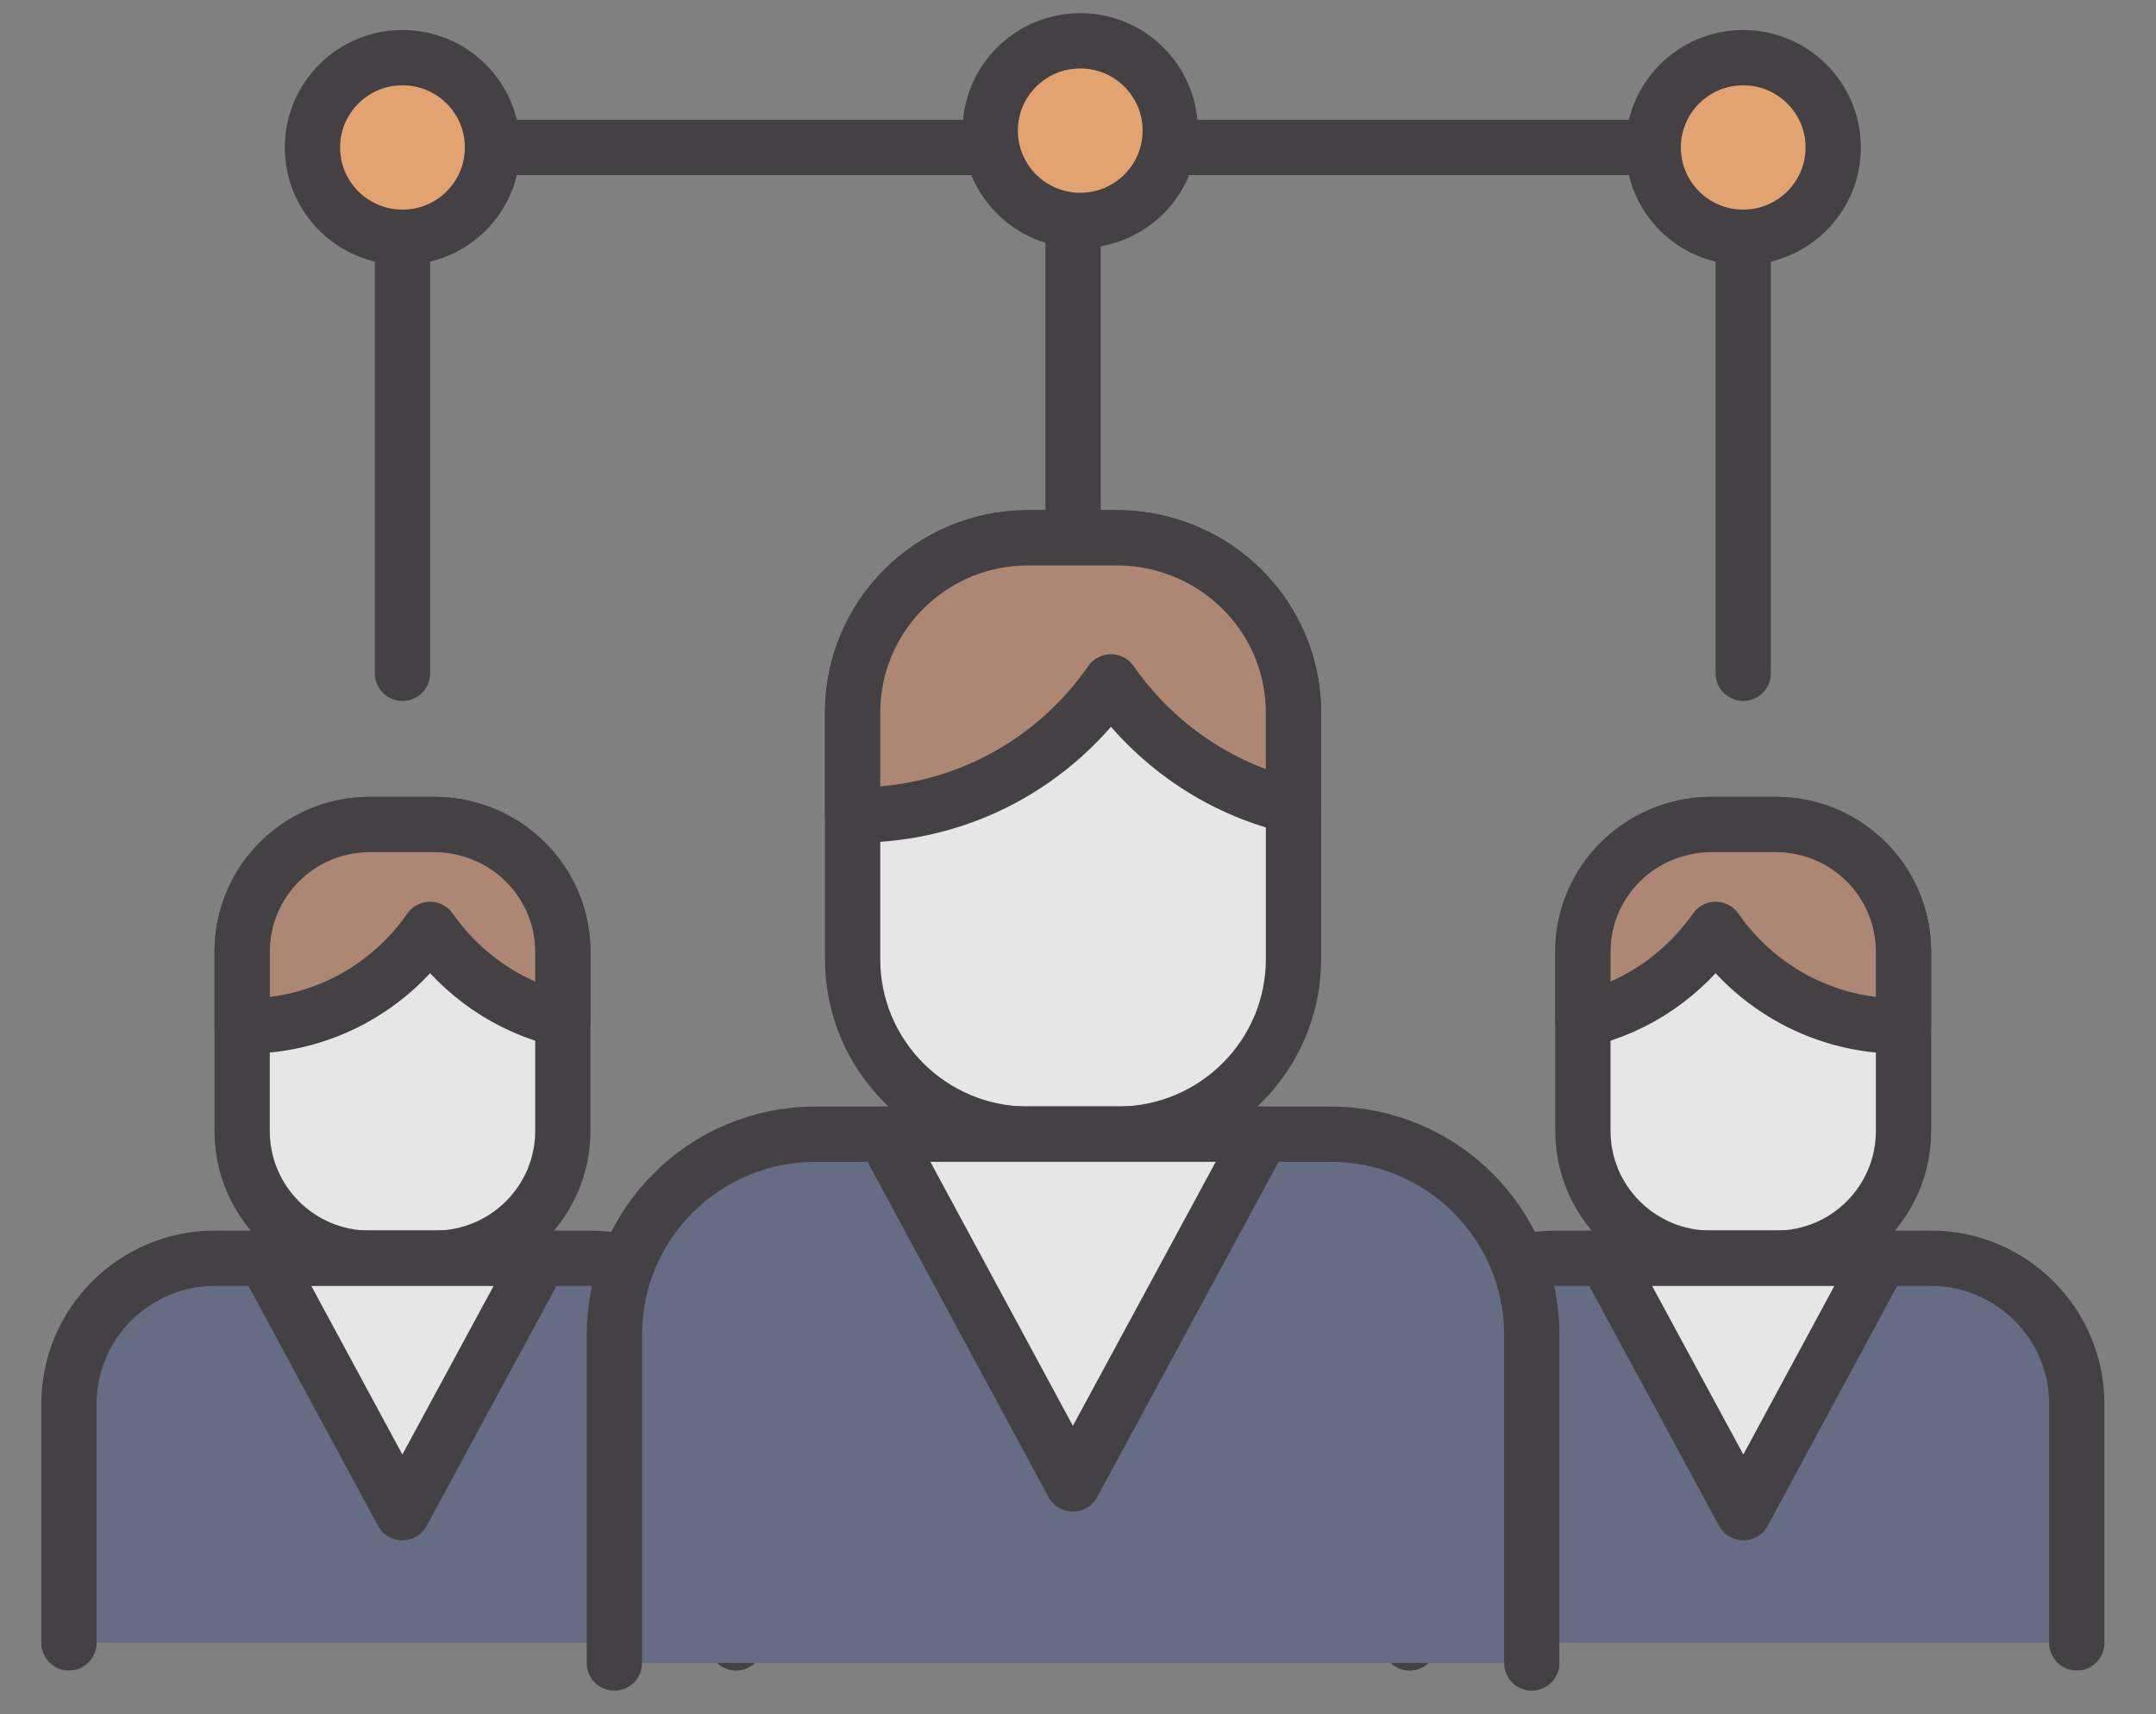 <svg xmlns="http://www.w3.org/2000/svg" width="39" height="31" viewBox="0 0 39 31">
  <rect x="0" y="0" width="39" height="31" fill="#808080" stroke="none"/>
  <g fill="none" fill-rule="evenodd" opacity=".8" transform="translate(1)">
    <line x1="18.411" x2="18.411" y1="2.667" y2="12.176" stroke="#333133" stroke-linecap="round" stroke-linejoin="round"/>
    <polyline stroke="#333133" stroke-linecap="round" stroke-linejoin="round" points="6.281 12.176 6.281 2.667 30.533 2.667 30.533 12.176"/>
    <g transform="translate(0 .305)">
      <path fill="#FFF" d="M9.181,16.909 L9.181,20.148 C9.181,21.421 8.143,22.45 6.867,22.45 L5.689,22.45 C4.412,22.45 3.38,21.421 3.38,20.148 L3.38,16.909 C3.38,15.636 4.412,14.606 5.689,14.606 L6.867,14.606 C7.071,14.606 7.275,14.635 7.467,14.688 C8.452,14.95 9.181,15.845 9.181,16.909"/>
      <path stroke="#333133" stroke-linecap="round" stroke-linejoin="round" d="M9.181,16.909 L9.181,20.148 C9.181,21.421 8.143,22.45 6.867,22.45 L5.689,22.45 C4.412,22.45 3.38,21.421 3.38,20.148 L3.38,16.909 C3.38,15.636 4.412,14.606 5.689,14.606 L6.867,14.606 C7.071,14.606 7.275,14.635 7.467,14.688 C8.452,14.95 9.181,15.845 9.181,16.909 Z"/>
      <path fill="#B88870" d="M7.467,14.688 C7.274,14.636 7.071,14.606 6.867,14.606 L6.079,14.606 L5.689,14.606 C4.413,14.606 3.381,15.636 3.381,16.909 L3.381,18.247 C3.398,18.252 3.416,18.252 3.433,18.252 C4.821,18.252 6.045,17.56 6.779,16.502 C7.345,17.31 8.19,17.909 9.181,18.136 L9.181,16.909 C9.181,15.845 8.452,14.95 7.467,14.688"/>
      <path stroke="#333133" stroke-linecap="round" stroke-linejoin="round" d="M7.467,14.688 C7.274,14.636 7.071,14.606 6.867,14.606 L6.079,14.606 L5.689,14.606 C4.413,14.606 3.381,15.636 3.381,16.909 L3.381,18.247 C3.398,18.252 3.416,18.252 3.433,18.252 C4.821,18.252 6.045,17.56 6.779,16.502 C7.345,17.31 8.19,17.909 9.181,18.136 L9.181,16.909 C9.181,15.845 8.452,14.95 7.467,14.688 Z"/>
      <g transform="translate(0 22.143)">
        <path fill="#5F6685" d="M0.247,7.263 L0.247,2.944 C0.247,1.488 1.43,0.307 2.89,0.307 L9.671,0.307 C11.131,0.307 12.315,1.488 12.315,2.944 L12.315,7.263"/>
        <path stroke="#333133" stroke-linecap="round" stroke-linejoin="round" d="M0.247,7.263 L0.247,2.944 C0.247,1.488 1.43,0.307 2.89,0.307 L9.671,0.307 C11.131,0.307 12.315,1.488 12.315,2.944 L12.315,7.263"/>
      </g>
      <polygon fill="#FFF" points="6.278 27.051 3.793 22.451 8.768 22.451"/>
      <polygon stroke="#333133" stroke-linecap="round" stroke-linejoin="round" points="6.278 27.051 3.793 22.451 8.768 22.451"/>
      <path fill="#FFF" d="M27.633,16.909 L27.633,20.148 C27.633,21.421 28.671,22.45 29.947,22.45 L31.125,22.45 C32.401,22.45 33.433,21.421 33.433,20.148 L33.433,16.909 C33.433,15.636 32.401,14.606 31.125,14.606 L29.947,14.606 C29.743,14.606 29.539,14.635 29.347,14.688 C28.362,14.95 27.633,15.845 27.633,16.909"/>
      <path stroke="#333133" stroke-linecap="round" stroke-linejoin="round" d="M27.633,16.909 L27.633,20.148 C27.633,21.421 28.671,22.45 29.947,22.45 L31.125,22.45 C32.401,22.45 33.433,21.421 33.433,20.148 L33.433,16.909 C33.433,15.636 32.401,14.606 31.125,14.606 L29.947,14.606 C29.743,14.606 29.539,14.635 29.347,14.688 C28.362,14.95 27.633,15.845 27.633,16.909 Z"/>
      <path fill="#B88870" d="M29.347,14.688 C29.539,14.636 29.743,14.606 29.947,14.606 L30.734,14.606 L31.124,14.606 C32.401,14.606 33.433,15.636 33.433,16.909 L33.433,18.247 C33.416,18.252 33.398,18.252 33.381,18.252 C31.993,18.252 30.769,17.56 30.035,16.502 C29.469,17.31 28.624,17.909 27.633,18.136 L27.633,16.909 C27.633,15.845 28.361,14.95 29.347,14.688"/>
      <path stroke="#333133" stroke-linecap="round" stroke-linejoin="round" d="M29.347,14.688 C29.539,14.636 29.743,14.606 29.947,14.606 L30.734,14.606 L31.124,14.606 C32.401,14.606 33.433,15.636 33.433,16.909 L33.433,18.247 C33.416,18.252 33.398,18.252 33.381,18.252 C31.993,18.252 30.769,17.56 30.035,16.502 C29.469,17.31 28.624,17.909 27.633,18.136 L27.633,16.909 C27.633,15.845 28.361,14.95 29.347,14.688 Z"/>
      <g transform="translate(24.173 22.143)">
        <path fill="#5F6685" d="M12.394,7.263 L12.394,2.944 C12.394,1.488 11.21,0.307 9.75,0.307 L2.969,0.307 C1.51,0.307 0.326,1.488 0.326,2.944 L0.326,7.263"/>
        <path stroke="#333133" stroke-linecap="round" stroke-linejoin="round" d="M12.394,7.263 L12.394,2.944 C12.394,1.488 11.21,0.307 9.75,0.307 L2.969,0.307 C1.51,0.307 0.326,1.488 0.326,2.944 L0.326,7.263"/>
      </g>
      <polygon fill="#FFF" points="30.536 27.051 33.02 22.451 28.046 22.451"/>
      <polygon stroke="#333133" stroke-linecap="round" stroke-linejoin="round" points="30.536 27.051 33.02 22.451 28.046 22.451"/>
      <path fill="#FFF" d="M22.398,12.587 L22.398,17.04 C22.398,18.791 20.972,20.206 19.216,20.206 L17.597,20.206 C15.842,20.206 14.423,18.791 14.423,17.04 L14.423,12.587 C14.423,10.836 15.842,9.421 17.597,9.421 L19.216,9.421 C19.497,9.421 19.778,9.461 20.042,9.533 C21.397,9.892 22.398,11.124 22.398,12.587"/>
      <path stroke="#333133" stroke-linecap="round" stroke-linejoin="round" d="M22.398,12.587 L22.398,17.04 C22.398,18.791 20.972,20.206 19.216,20.206 L17.597,20.206 C15.842,20.206 14.423,18.791 14.423,17.04 L14.423,12.587 C14.423,10.836 15.842,9.421 17.597,9.421 L19.216,9.421 C19.497,9.421 19.778,9.461 20.042,9.533 C21.397,9.892 22.398,11.124 22.398,12.587 Z"/>
      <path fill="#B88870" d="M20.042,9.533 C19.778,9.461 19.497,9.421 19.216,9.421 L18.134,9.421 L17.597,9.421 C15.841,9.421 14.423,10.836 14.423,12.587 L14.423,14.426 C14.447,14.434 14.471,14.434 14.495,14.434 C16.403,14.434 18.086,13.482 19.096,12.027 C19.873,13.139 21.036,13.962 22.398,14.274 L22.398,12.587 C22.398,11.124 21.397,9.893 20.042,9.533"/>
      <path stroke="#333133" stroke-linecap="round" stroke-linejoin="round" d="M20.042,9.533 C19.778,9.461 19.497,9.421 19.216,9.421 L18.134,9.421 L17.597,9.421 C15.841,9.421 14.423,10.836 14.423,12.587 L14.423,14.426 C14.447,14.434 14.471,14.434 14.495,14.434 C16.403,14.434 18.086,13.482 19.096,12.027 C19.873,13.139 21.036,13.962 22.398,14.274 L22.398,12.587 C22.398,11.124 21.397,9.893 20.042,9.533 Z"/>
      <g transform="translate(9.867 20.175)">
        <path fill="#5F6685" d="M0.247,9.595 L0.247,3.658 C0.247,1.655 1.875,0.032 3.882,0.032 L13.206,0.032 C15.213,0.032 16.841,1.655 16.841,3.658 L16.841,9.595"/>
        <path stroke="#333133" stroke-linecap="round" stroke-linejoin="round" d="M0.247,9.595 L0.247,3.658 C0.247,1.655 1.875,0.032 3.882,0.032 L13.206,0.032 C15.213,0.032 16.841,1.655 16.841,3.658 L16.841,9.595"/>
      </g>
      <polygon fill="#FFF" points="18.407 26.532 14.991 20.206 21.831 20.206"/>
      <polygon stroke="#333133" stroke-linecap="round" stroke-linejoin="round" points="18.407 26.532 14.991 20.206 21.831 20.206"/>
      <path fill="#FBAB6C" d="M7.909,2.362 C7.909,3.259 7.18,3.986 6.281,3.986 C5.381,3.986 4.652,3.259 4.652,2.362 C4.652,1.465 5.381,0.738 6.281,0.738 C7.18,0.738 7.909,1.465 7.909,2.362"/>
      <path stroke="#333133" stroke-linecap="round" stroke-linejoin="round" d="M7.909,2.362 C7.909,3.259 7.18,3.986 6.281,3.986 C5.381,3.986 4.652,3.259 4.652,2.362 C4.652,1.465 5.381,0.738 6.281,0.738 C7.18,0.738 7.909,1.465 7.909,2.362 Z"/>
      <path fill="#FBAB6C" d="M32.161,2.362 C32.161,3.259 31.432,3.986 30.533,3.986 C29.634,3.986 28.905,3.259 28.905,2.362 C28.905,1.465 29.634,0.738 30.533,0.738 C31.432,0.738 32.161,1.465 32.161,2.362"/>
      <path stroke="#333133" stroke-linecap="round" stroke-linejoin="round" d="M32.161,2.362 C32.161,3.259 31.432,3.986 30.533,3.986 C29.634,3.986 28.905,3.259 28.905,2.362 C28.905,1.465 29.634,0.738 30.533,0.738 C31.432,0.738 32.161,1.465 32.161,2.362 Z"/>
      <path fill="#FBAB6C" d="M20.169,2.057 C20.169,2.954 19.44,3.681 18.541,3.681 C17.642,3.681 16.912,2.954 16.912,2.057 C16.912,1.16 17.642,0.433 18.541,0.433 C19.44,0.433 20.169,1.16 20.169,2.057"/>
      <path stroke="#333133" stroke-linecap="round" stroke-linejoin="round" d="M20.169,2.057 C20.169,2.954 19.44,3.681 18.541,3.681 C17.642,3.681 16.912,2.954 16.912,2.057 C16.912,1.16 17.642,0.433 18.541,0.433 C19.44,0.433 20.169,1.16 20.169,2.057 Z"/>
    </g>
  </g>
</svg>
